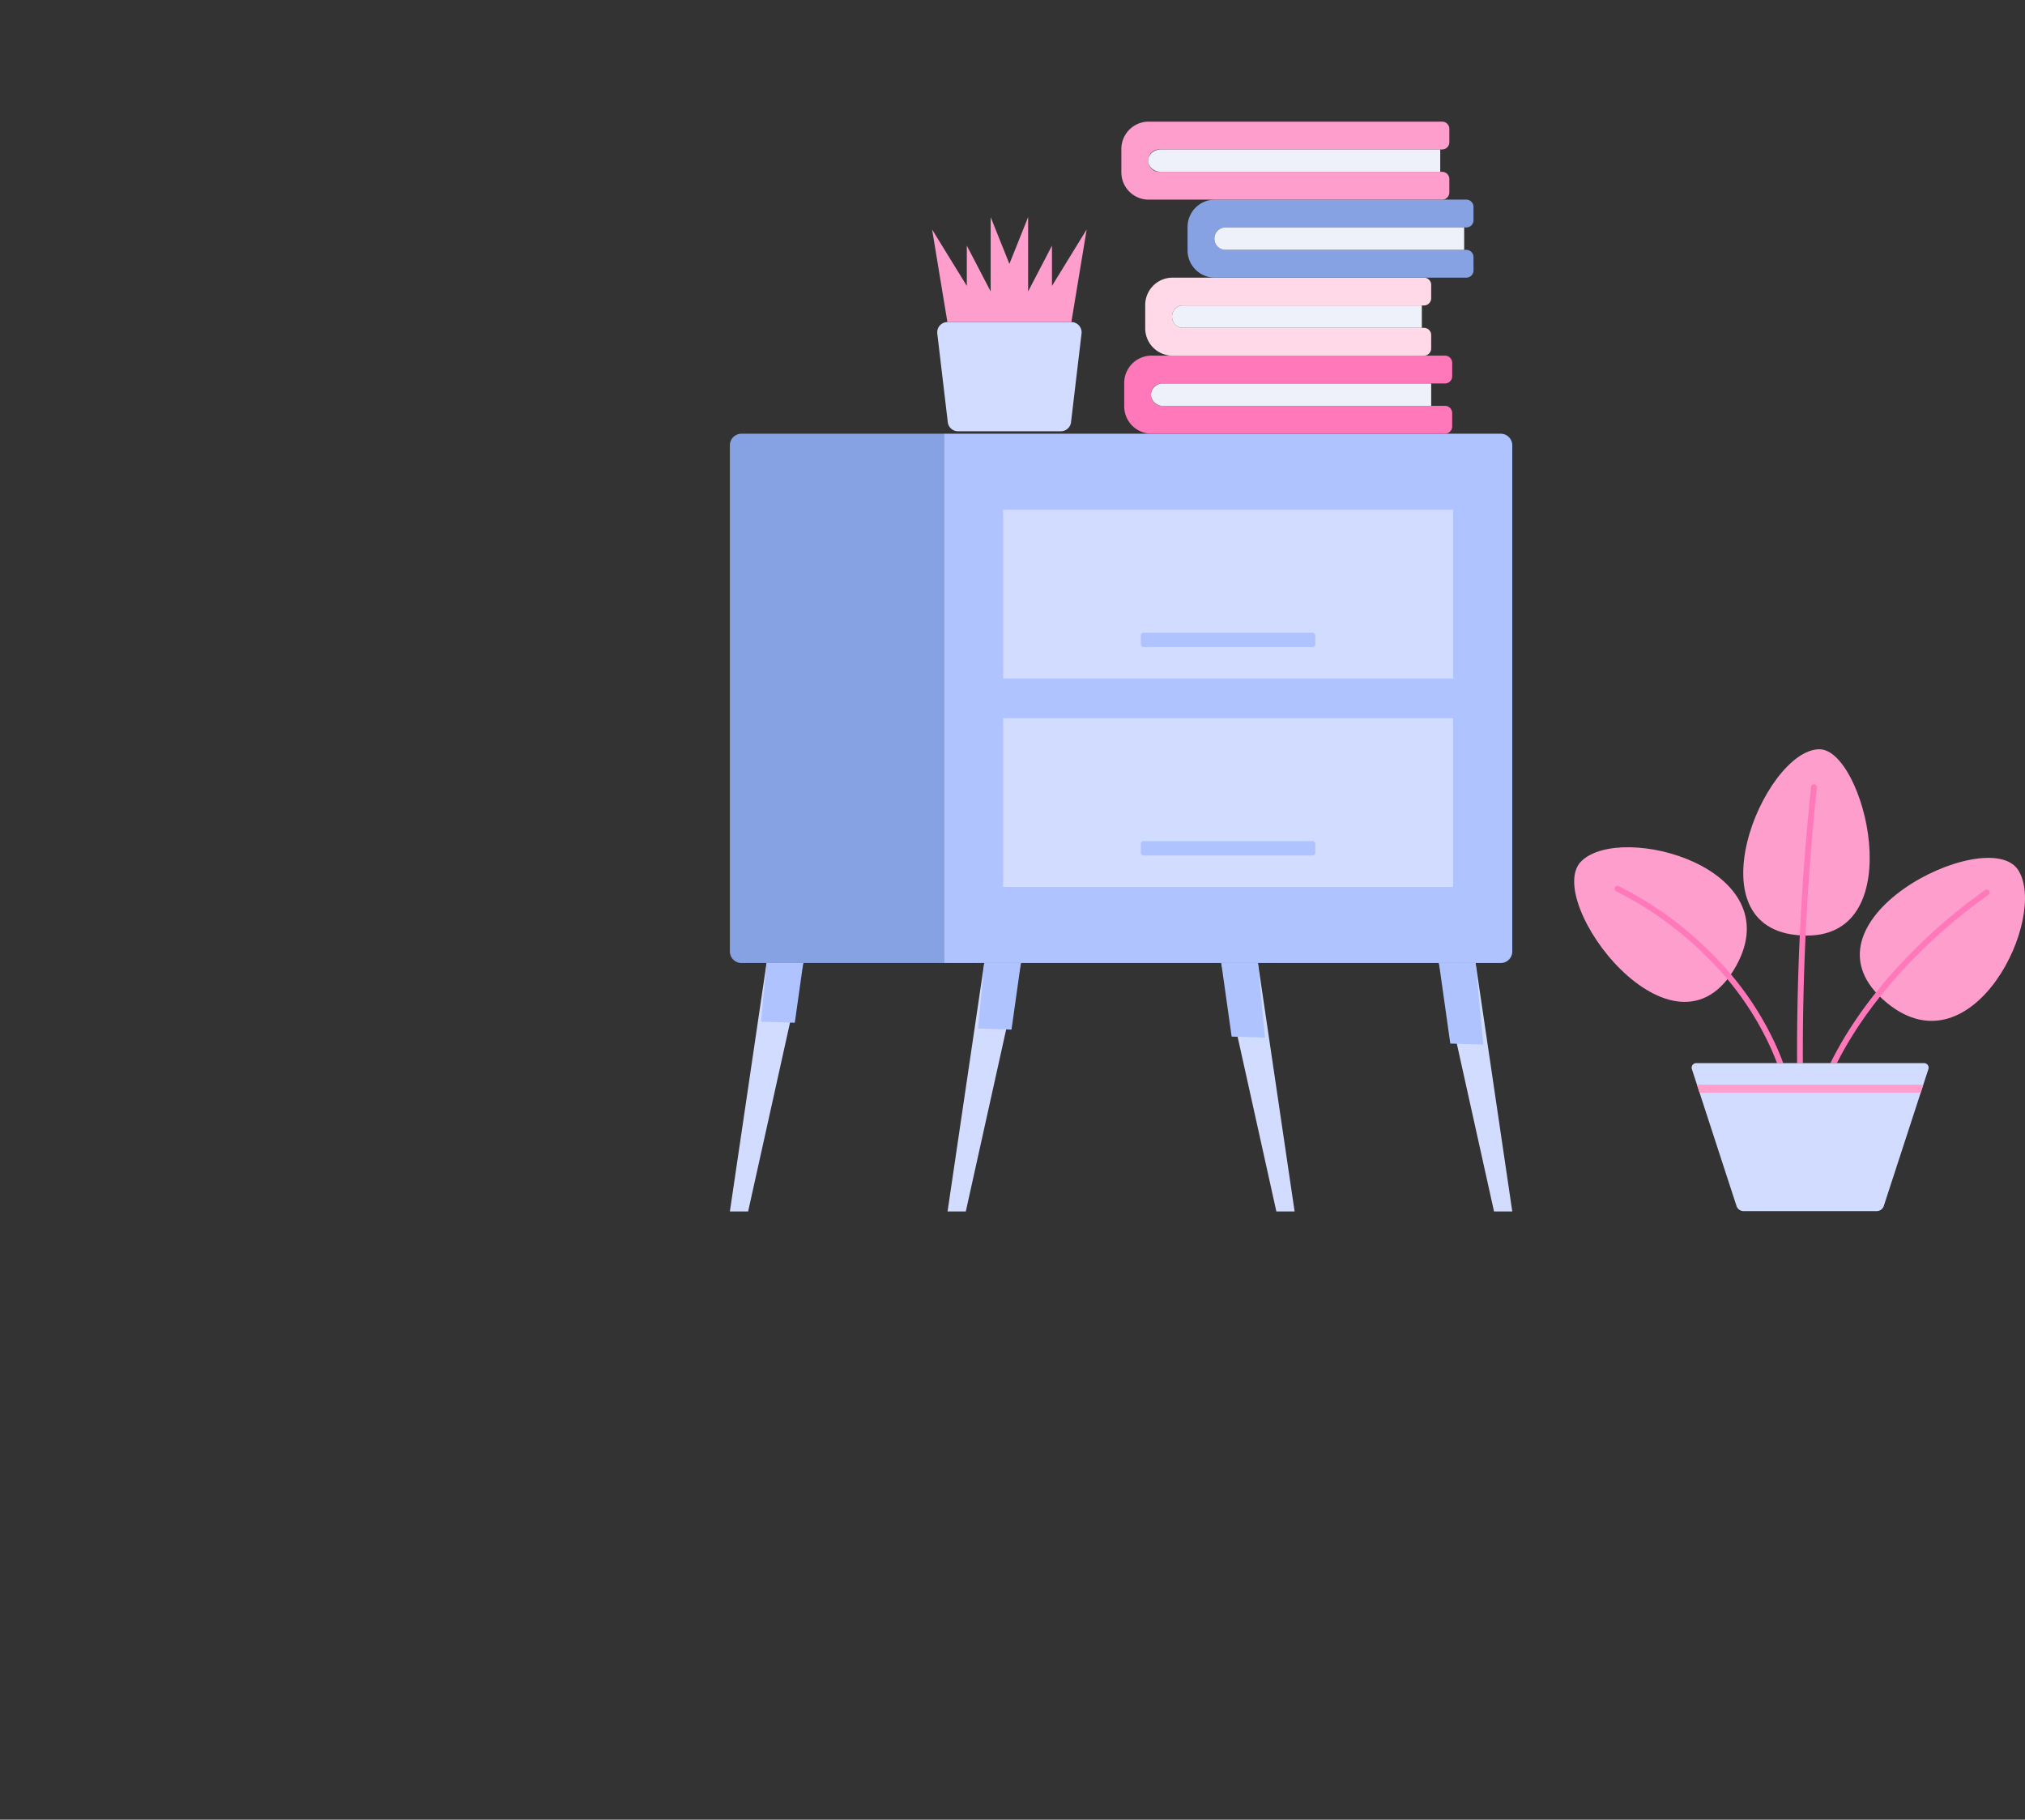 <svg xmlns="http://www.w3.org/2000/svg" width="832.334" height="747.961" viewBox="-300 -50 832.334 747.961"><rect x="-300" y="-50" width="832.334" height="747.961" fill="#333333" stroke="none"/><g transform="translate(-1284.409 -1125.711)"><g transform="translate(-83 -16)"><g transform="translate(-43.602 2399)"><g transform="translate(1411.011 -1129.011)"><path d="M4.762,0H87.957a0,0,0,0,1,0,0V217.561a0,0,0,0,1,0,0H4.762A4.762,4.762,0,0,1,0,212.8V4.762A4.762,4.762,0,0,1,4.762,0Z" transform="translate(0)" fill="#86a2e2"/><path d="M0,0H228.872a4.762,4.762,0,0,1,4.762,4.762V212.8a4.762,4.762,0,0,1-4.762,4.762H0a0,0,0,0,1,0,0V0A0,0,0,0,1,0,0Z" transform="translate(87.957)" fill="#aec3ff"/><rect width="184.929" height="69.381" transform="translate(112.31 31.25)" fill="#d2dcff"/><rect width="184.929" height="69.381" transform="translate(112.31 116.929)" fill="#d2dcff"/><rect width="71.717" height="5.913" rx="1.107" transform="translate(168.915 81.778)" fill="#aec3ff"/><rect width="71.717" height="5.913" rx="1.107" transform="translate(168.915 167.457)" fill="#aec3ff"/><path d="M1673.016,1333.466l-3.466,15.63-19.181,86.493h-7.5l12.809-86.773,2.266-15.349Z" transform="translate(-1642.865 -1115.906)" fill="#d2dcff"/><path d="M1713.256,1333.466l-3.865,17.429-18.782,84.693h-7.5l12.543-84.971,2.532-17.151Z" transform="translate(-1593.636 -1115.906)" fill="#d2dcff"/><path d="M1804.094,1435.589h-7.5l-17.974-81.051-4.673-21.071h15.075l3.152,21.346Z" transform="translate(-1482.505 -1115.906)" fill="#d2dcff"/><path d="M1763.855,1435.589h-7.5l-18.377-82.865-4.27-19.257h15.075l2.884,19.533Z" transform="translate(-1531.734 -1115.906)" fill="#d2dcff"/><path d="M1650.892,1333.466h15.075l-3.466,24.551-13.875-.44Z" transform="translate(-1635.817 -1115.906)" fill="#aec3ff"/><path d="M1691.279,1333.466h15.075l-3.865,27.377-13.742-.436Z" transform="translate(-1586.734 -1115.906)" fill="#aec3ff"/><path d="M1748.78,1333.466l2.884,30.683-13.689-.434-4.27-30.248Z" transform="translate(-1531.734 -1115.906)" fill="#aec3ff"/><path d="M1792.171,1367l-13.554-.431-4.673-33.1h15.075Z" transform="translate(-1482.505 -1115.906)" fill="#aec3ff"/></g><g transform="translate(1571.922 -1319.97)"><path d="M2078.9,1392.33v-5.394a2.969,2.969,0,0,0-2.915-3.019H1955.131a11.242,11.242,0,0,0-11.041,11.433h0v9.2h0a11.242,11.242,0,0,0,11.041,11.433h120.852a2.969,2.969,0,0,0,2.915-3.019v-5.394a2.969,2.969,0,0,0-2.915-3.021H1959.572a4.521,4.521,0,0,1-4.441-4.6h0a4.521,4.521,0,0,1,4.441-4.6h116.412A2.969,2.969,0,0,0,2078.9,1392.33Z" transform="translate(-1942.917 -1225.048)" fill="#ff78ba"/><path d="M2067.68,1370.633v-5.394a2.968,2.968,0,0,0-2.915-3.019H1961.182a11.242,11.242,0,0,0-11.041,11.433h0v9.2h0a11.242,11.242,0,0,0,11.041,11.433h103.583a2.969,2.969,0,0,0,2.915-3.021v-5.394a2.968,2.968,0,0,0-2.915-3.019h-99.142a4.521,4.521,0,0,1-4.441-4.6h0a4.521,4.521,0,0,1,4.441-4.6h99.142A2.968,2.968,0,0,0,2067.68,1370.633Z" transform="translate(-1940.333 -1235.413)" fill="#ffd9e8"/><path d="M2060.537,1369.957v9.2h-98.218a4.521,4.521,0,0,1-4.441-4.6h0a4.521,4.521,0,0,1,4.441-4.6Z" transform="translate(-1937.03 -1231.717)" fill="#eff1fa"/><path d="M2066.972,1391.654v9.2h-110.19a4.8,4.8,0,0,1-4.982-4.6h0a4.8,4.8,0,0,1,4.982-4.6Z" transform="translate(-1939.625 -1221.351)" fill="#eff1fa"/><path d="M2079.872,1348.936v-5.394a2.97,2.97,0,0,0-2.917-3.021H1973.374a11.242,11.242,0,0,0-11.04,11.433h0v9.2h0a11.242,11.242,0,0,0,11.04,11.433h103.581a2.97,2.97,0,0,0,2.917-3.02v-5.394a2.968,2.968,0,0,0-2.917-3.019h-99.142a4.522,4.522,0,0,1-4.439-4.6h0a4.521,4.521,0,0,1,4.439-4.6h99.142A2.97,2.97,0,0,0,2079.872,1348.936Z" transform="translate(-1935.128 -1245.779)" fill="#86a2e2"/><path d="M2072.729,1348.259v9.2H1974.51a4.522,4.522,0,0,1-4.439-4.6h0a4.521,4.521,0,0,1,4.439-4.6Z" transform="translate(-1931.824 -1242.083)" fill="#eff1fa"/></g></g><path d="M2514.731,3509.894h50.952a4.223,4.223,0,0,1,4.164,4.743l-4.311,36.4a4.209,4.209,0,0,1-4.164,3.736h-42.331a4.212,4.212,0,0,1-4.164-3.736l-4.311-36.4A4.225,4.225,0,0,1,2514.731,3509.894Z" transform="translate(-1057.9 -2285.797)" fill="#d2dcff"/><path d="M2559.168,3525.428v-16.553l-9.8,18.817v-30.562l-7.7,19.243-7.7-19.243v30.562l-9.8-18.817v16.553l-14.273-23.2,6.29,38.06h50.953l6.288-38.06Z" transform="translate(-1059.368 -2316.189)" fill="#fe9ecc"/></g><g transform="translate(1631.439 1383.69)"><path d="M2124.991,3581.176c21.819-39.947-47.057-58.73-63.662-42.886S2099.771,3627.35,2124.991,3581.176Z" transform="translate(-2058.262 -3492.402)" fill="#fe9ecc"/><path d="M2122.279,3587.337c42.817,0,23.44-76.581,5.133-76.581C2104.461,3510.756,2072.811,3587.337,2122.279,3587.337Z" transform="translate(-2026.593 -3510.756)" fill="#fe9ecc"/><path d="M2133.448,3594.773c35.3,28.737,66.326-35.561,53.774-54.777S2092.647,3561.558,2133.448,3594.773Z" transform="translate(-2004.761 -3490.411)" fill="#fe9ecc"/><path d="M2134.354,3608.544a127.042,127.042,0,0,0-25.92-38.177,146.307,146.307,0,0,0-39.44-28.942,1.189,1.189,0,0,0-.979,2.168,143.962,143.962,0,0,1,38.775,28.5,124.723,124.723,0,0,1,25.4,37.449c.663,1.533,1.277,3.082,1.869,4.641h2.545C2135.9,3612.283,2135.158,3610.4,2134.354,3608.544Z" transform="translate(-2050.682 -3485.169)" fill="#ff78ba"/><path d="M2116.272,3519.909a1.19,1.19,0,0,0-2.363-.281,1041.07,1041.07,0,0,0-5.775,113.587h2.38A1038.262,1038.262,0,0,1,2116.272,3519.909Z" transform="translate(-2016.516 -3504.207)" fill="#ff78ba"/><path d="M2180.834,3542.669a1.194,1.194,0,0,0-1.652-.329,224.748,224.748,0,0,0-35.014,30.667c-9.624,10.349-20.562,24.222-28.577,40.481h2.66c7.834-15.543,18.347-28.843,27.621-38.821a222.2,222.2,0,0,1,34.632-30.35A1.19,1.19,0,0,0,2180.834,3542.669Z" transform="translate(-2010.263 -3484.48)" fill="#ff78ba"/><path d="M2130.256,3580.976h-43.833a1.878,1.878,0,0,0-1.785,2.461l2.1,6.432,1.06,3.254,15.179,46.567a3.072,3.072,0,0,0,2.919,2.12H2160.6a3.073,3.073,0,0,0,2.921-2.12l15.177-46.567,1.06-3.254,2.1-6.432a1.88,1.88,0,0,0-1.788-2.461h-49.812Z" transform="translate(-2036.258 -3451.967)" fill="#d2dcff"/><path d="M2178.76,3585.816l-1.061,3.255h-90.9l-1.061-3.255Z" transform="translate(-2035.26 -3447.915)" fill="#fe9ecc"/></g><path d="M2078.076,1327.238v-5.394a2.969,2.969,0,0,0-2.915-3.019H1954.309a11.242,11.242,0,0,0-11.041,11.433h0v9.2h0a11.242,11.242,0,0,0,11.041,11.433h120.852a2.969,2.969,0,0,0,2.915-3.019v-5.394a2.969,2.969,0,0,0-2.915-3.021H1958.75a4.521,4.521,0,0,1-4.441-4.6h0a4.521,4.521,0,0,1,4.441-4.6h116.412A2.97,2.97,0,0,0,2078.076,1327.238Z" transform="translate(-497.947 -193.114)" fill="#fe9ecc"/><path d="M2071.045,1326.562v9.2H1956.171c-2.869,0-5.194-2.058-5.194-4.6h0c0-2.54,2.325-4.6,5.194-4.6Z" transform="translate(-494.656 -189.418)" fill="#eff1fa"/></g></svg>